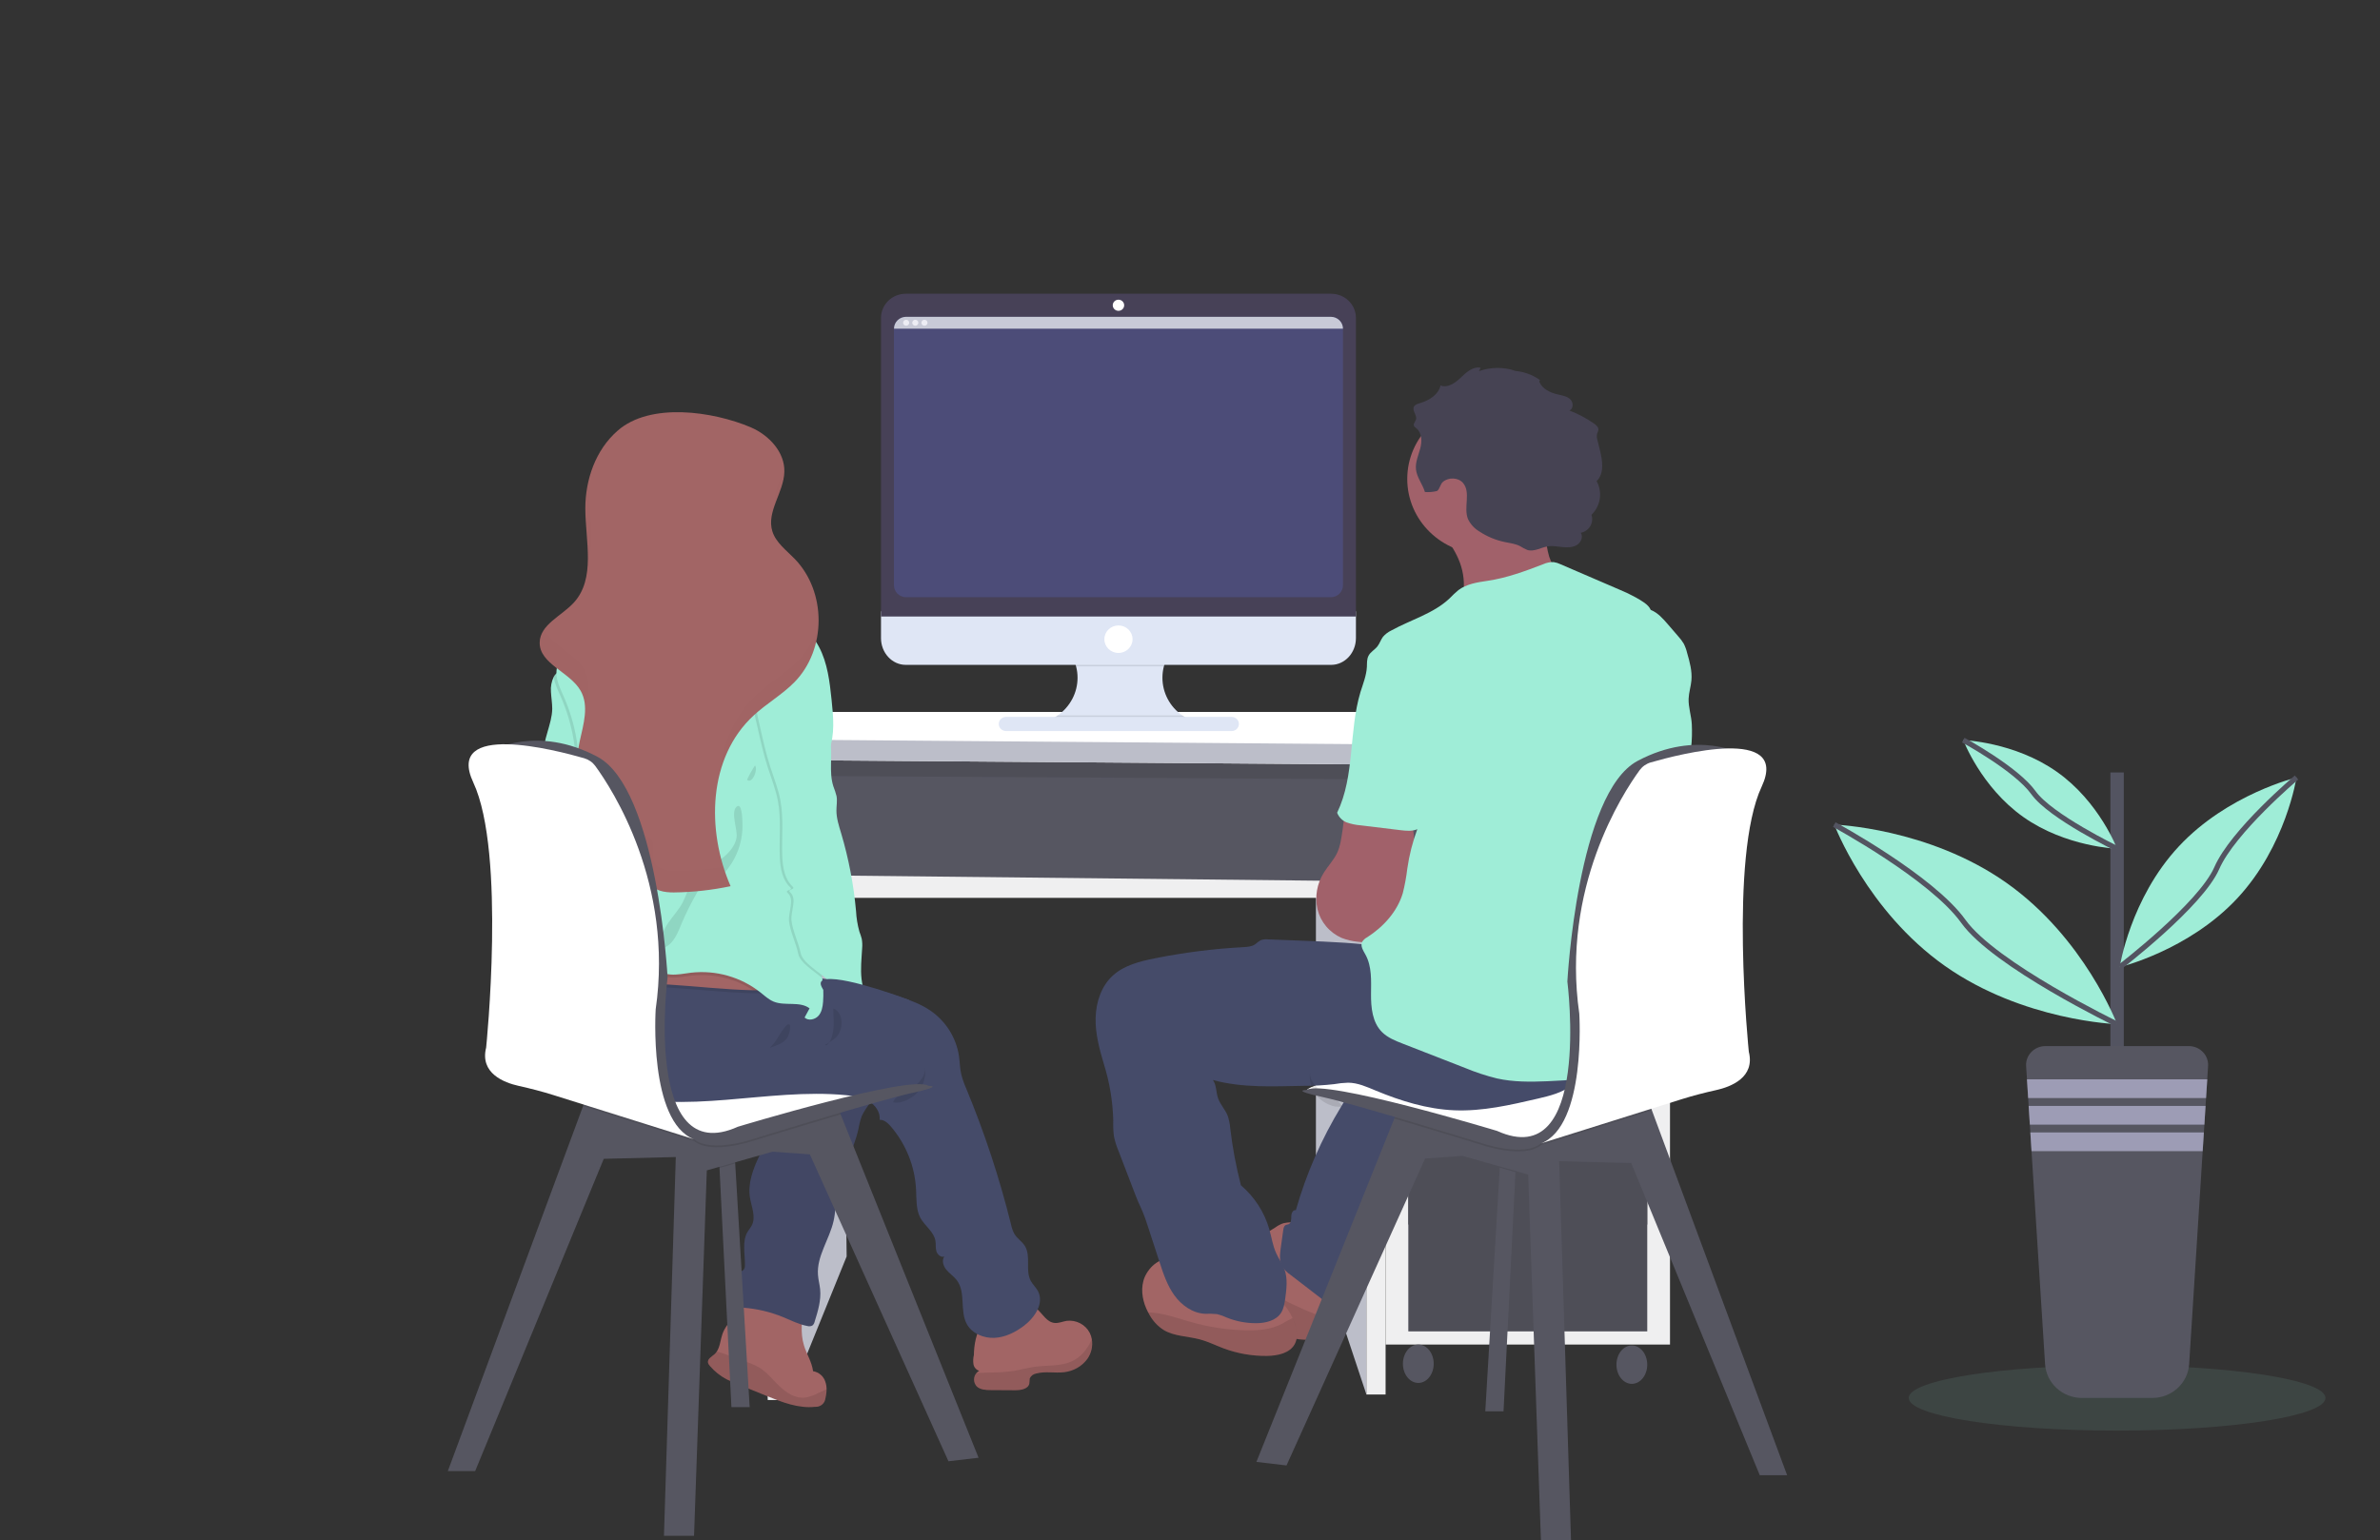 <svg width="907" height="587" viewBox="0 0 907 587" fill="none" xmlns="http://www.w3.org/2000/svg">
<rect x="0" y="0" width="907" height="587" fill="#333333" stroke="none"/>
<g clip-path="url(#clip0)">
<path d="M524.387 285.683H293.396V337.874H524.387V285.683Z" fill="#565661"/>
<path opacity="0.1" d="M524.387 285.683H293.396V337.874H524.387V285.683Z" fill="black"/>
<path d="M321.031 339.592L322.653 478.926L300.436 533.655L298.717 339.592H321.031Z" fill="#BCBEC9"/>
<path d="M295.832 295.703L520.728 297.023V335.895H295.832V295.703Z" fill="#565661"/>
<path d="M501.485 339.592L520.727 342.24V531.539L501.485 473.638V339.592Z" fill="#BCBEC9"/>
<path d="M636.423 287.774H528.038V512.51H636.423V287.774Z" fill="#EFEFF0"/>
<path d="M627.751 294.017H536.709V466.767H627.751V294.017Z" fill="#565661"/>
<path opacity="0.1" d="M627.751 294.017H536.709V466.767H627.751V294.017Z" fill="black"/>
<path d="M627.751 297.556H536.709V335.894H627.751V297.556Z" fill="#565661"/>
<path d="M627.751 339.592H536.709V421.025H627.751V339.592Z" fill="#565661"/>
<path d="M627.751 426.051H536.709V507.484H627.751V426.051Z" fill="#565661"/>
<path opacity="0.1" d="M627.751 426.051H536.709V507.484H627.751V426.051Z" fill="black"/>
<path d="M540.508 527.142C543.748 527.142 546.375 523.867 546.375 519.826C546.375 515.785 543.748 512.51 540.508 512.51C537.267 512.51 534.64 515.785 534.64 519.826C534.64 523.867 537.267 527.142 540.508 527.142Z" fill="#565661"/>
<path d="M621.884 527.492C625.124 527.492 627.752 524.216 627.752 520.176C627.752 516.135 625.124 512.859 621.884 512.859C618.643 512.859 616.016 516.135 616.016 520.176C616.016 524.216 618.643 527.492 621.884 527.492Z" fill="#565661"/>
<path d="M292.58 533.655H300.437L298.277 289.723H286.346L292.58 533.655Z" fill="#EFEFF0"/>
<path d="M520.728 287.774V531.54H528.038V289.723L520.728 287.774Z" fill="#EFEFF0"/>
<path d="M298.66 333.509V342.241H520.728V335.895L298.66 333.509Z" fill="#EFEFF0"/>
<path d="M313.712 271.385H595.241L636.154 284.602V292.268L284.992 289.628V281.826L313.712 271.385Z" fill="white"/>
<path d="M284.992 281.826L636.154 284.602V292.268L284.992 289.627V281.826Z" fill="#BCBEC9"/>
<path d="M316.802 372.738L315.172 372.5C315.172 372.428 315.172 372.364 315.172 372.301C315.123 371.927 315.066 371.561 315.009 371.188C315.677 371.704 316.313 372.221 316.9 372.738H316.802Z" fill="url(#paint0_linear)"/>
<path d="M281.383 495.531C282.442 495.293 283.518 495.094 284.594 494.951C291.982 493.924 299.517 495.007 306.289 498.068C305.604 502.983 304.928 508.064 306.378 512.812C307.389 516.152 309.418 519.174 309.85 522.657C310.939 522.84 311.953 523.314 312.781 524.028C313.609 524.741 314.217 525.665 314.536 526.697C314.849 527.609 315.006 528.566 315.001 529.528C314.992 530.718 314.839 531.904 314.545 533.059C314.445 533.982 313.981 534.831 313.251 535.425C312.52 536.019 311.581 536.311 310.633 536.24C304.325 536.94 298.139 534.514 292.271 532.136L280.861 527.508C279.525 526.967 278.18 526.419 276.9 525.751C274.473 524.471 272.319 522.752 270.552 520.685C270.178 520.316 269.916 519.854 269.794 519.349C269.582 517.949 271.261 517.114 272.328 516.168C272.641 515.879 272.915 515.553 273.143 515.198C274.406 513.337 274.529 510.768 275.287 508.573C277.08 503.364 282.622 500.009 284.578 494.927C284.683 494.649 284.781 494.37 284.863 494.084" fill="#A26565"/>
<path opacity="0.1" d="M315.001 529.527C314.992 530.718 314.839 531.903 314.545 533.058C314.446 533.981 313.981 534.83 313.251 535.424C312.52 536.018 311.581 536.311 310.633 536.239C304.325 536.939 298.139 534.514 292.271 532.136L280.861 527.508C279.525 526.967 278.18 526.418 276.9 525.75C274.473 524.471 272.319 522.751 270.552 520.684C270.178 520.315 269.916 519.853 269.794 519.348C269.582 517.949 271.261 517.114 272.328 516.167C272.641 515.879 272.915 515.553 273.143 515.197C276.289 515.857 280.193 517.79 282.597 518.537C285.005 519.177 287.318 520.121 289.476 521.344C292.475 523.221 294.634 526.116 297.177 528.502C299.72 530.887 303.004 533.058 306.55 532.764C308.424 532.488 310.231 531.879 311.88 530.967L315.001 529.527Z" fill="black"/>
<path d="M301.643 416.516C301.855 417.238 301.836 418.006 301.589 418.716C301.341 419.427 300.877 420.047 300.258 420.493C299.19 421.137 297.813 421.049 296.753 421.749C295.441 422.648 295.254 424.429 295.026 425.972C294.211 431.276 291.513 436.087 289.207 440.962C286.9 445.837 284.952 451.157 285.8 456.454C286.379 460.048 288.188 463.881 286.493 467.118C286.077 467.913 285.458 468.621 284.985 469.392C282.662 473.177 283.983 477.973 283.893 482.378C283.927 482.868 283.816 483.356 283.575 483.786C283.219 484.192 282.78 484.523 282.287 484.756C281.46 485.35 280.78 486.118 280.299 487.003C279.818 487.888 279.548 488.868 279.508 489.87C279.44 491.872 279.687 493.873 280.242 495.802C280.332 496.581 280.684 497.308 281.244 497.87C281.893 498.288 282.659 498.499 283.436 498.474C288.557 498.879 293.579 500.071 298.318 502.005C301.407 503.261 304.406 504.836 307.69 505.44C308.008 505.537 308.342 505.569 308.673 505.535C309.004 505.5 309.324 505.401 309.614 505.242C310.027 504.878 310.312 504.397 310.429 503.866C311.692 499.81 312.972 495.627 312.54 491.412C312.352 489.599 311.855 487.826 311.725 486.013C311.154 478.856 316.117 472.398 317.69 465.336C318.399 462.155 318.399 458.863 318.905 455.65C320.274 446.847 325.245 438.95 327.161 430.242C327.427 428.619 327.842 427.022 328.399 425.471C329.826 422.099 333.126 419.363 333.2 415.713C333.245 414.91 333.028 414.114 332.58 413.439C331.812 412.616 330.791 412.058 329.671 411.848C325.243 410.66 320.736 409.772 316.183 409.192C314.096 408.792 311.966 408.648 309.842 408.763C307.084 409.079 304.434 409.992 302.083 411.435C298.938 413.328 300.959 413.781 301.643 416.516Z" fill="#454B69"/>
<path opacity="0.05" d="M301.643 416.516C301.855 417.238 301.836 418.006 301.589 418.716C301.341 419.427 300.877 420.047 300.258 420.493C299.19 421.137 297.813 421.049 296.753 421.749C295.441 422.648 295.254 424.429 295.026 425.972C294.211 431.276 291.513 436.087 289.207 440.962C286.9 445.837 284.952 451.157 285.8 456.454C286.379 460.048 288.188 463.881 286.493 467.118C286.077 467.913 285.458 468.621 284.985 469.392C282.662 473.177 283.983 477.973 283.893 482.378C283.927 482.868 283.816 483.356 283.575 483.786C283.219 484.192 282.78 484.523 282.287 484.756C281.46 485.35 280.78 486.118 280.299 487.003C279.818 487.888 279.548 488.868 279.508 489.87C279.44 491.872 279.687 493.873 280.242 495.802C280.332 496.581 280.684 497.308 281.244 497.87C281.893 498.288 282.659 498.499 283.436 498.474C288.557 498.879 293.579 500.071 298.318 502.005C301.407 503.261 304.406 504.836 307.69 505.44C308.008 505.537 308.342 505.569 308.673 505.535C309.004 505.5 309.324 505.401 309.614 505.242C310.027 504.878 310.312 504.397 310.429 503.866C311.692 499.81 312.972 495.627 312.54 491.412C312.352 489.599 311.855 487.826 311.725 486.013C311.154 478.856 316.117 472.398 317.69 465.336C318.399 462.155 318.399 458.863 318.905 455.65C320.274 446.847 325.245 438.95 327.161 430.242C327.427 428.619 327.842 427.022 328.399 425.471C329.826 422.099 333.126 419.363 333.2 415.713C333.245 414.91 333.028 414.114 332.58 413.439C331.812 412.616 330.791 412.058 329.671 411.848C325.243 410.66 320.736 409.772 316.183 409.192C314.096 408.792 311.966 408.648 309.842 408.763C307.084 409.079 304.434 409.992 302.083 411.435C298.938 413.328 300.959 413.781 301.643 416.516Z" fill="black"/>
<path d="M285.693 536.367H278.741L274.194 445.2L273.876 440.015L279.785 437.987L280.184 443.498L285.693 536.367Z" fill="#565661"/>
<path opacity="0.1" d="M280.184 443.498L274.194 445.2L273.876 440.015L279.785 437.987L280.184 443.498Z" fill="black"/>
<path d="M372.921 555.652L361.454 557.004L308.627 440.016L294.381 438.998L269.361 446.123L264.495 585.41H253.029L257.544 441.034L230.087 441.717L181.09 560.733H170.666L222.198 421.638L224.186 416.278L300.982 413.709L320.126 424.182L320.371 424.787L372.921 555.652Z" fill="#565661"/>
<path opacity="0.1" d="M320.372 424.787C303.868 429.638 286.737 434.934 286.737 434.934C286.737 434.934 271.114 440.254 264.496 434.934C263.662 434.299 262.729 433.797 261.733 433.447C262.592 434.045 263.519 434.544 264.496 434.934L222.198 421.63L224.179 416.278L300.983 413.709L320.127 424.182L320.372 424.787Z" fill="black"/>
<path d="M242.254 401.7L273.525 394.917C273.525 394.917 348.243 408.484 353.802 413.907C353.802 413.907 294.031 425.772 287.429 429.812C280.828 433.852 241.553 438.321 242.254 401.7Z" fill="white"/>
<path d="M228.808 325.445C226.363 333.007 219.688 339.823 211.563 340.149C210.972 340.216 210.373 340.111 209.843 339.846C208.824 339.226 208.8 337.771 209.216 336.665C209.631 335.56 210.357 334.566 210.471 333.405C210.495 333.168 210.478 332.929 210.422 332.697C210.21 331.751 209.419 330.908 208.49 331.107C209.123 330.613 209.544 329.907 209.672 329.126C209.8 328.345 209.626 327.546 209.183 326.884C208.814 326.478 208.482 326.041 208.189 325.58C207.512 324.228 208.564 322.709 209.004 321.262C209.908 318.081 207.61 314.9 207.423 311.584C207.26 308.617 208.8 305.826 209.183 302.884C209.794 298.112 207.366 293.54 207.08 288.776C206.885 285.452 207.724 282.16 208.661 278.955C209.476 276.092 210.397 273.197 210.454 270.207C210.454 268.036 210.071 265.889 209.965 263.726C209.796 261.748 210.165 259.763 211.033 257.968C211.597 256.913 212.558 256.112 213.714 255.734C216.387 254.859 218.14 256.219 218.531 258.692C219.183 262.899 218.808 267.193 219.664 271.416C220.455 275.365 221.654 279.225 223.242 282.939C224.684 286.295 226.436 289.539 227.545 293.015C228.379 295.879 228.976 298.804 229.329 301.762C230.422 309.707 231.277 317.882 228.808 325.445Z" fill="#9FEDD7"/>
<path d="M414.429 517.925C413.398 519.343 412.071 520.533 410.536 521.415C409.001 522.298 407.292 522.854 405.521 523.047C401.984 523.476 398.309 522.609 394.877 523.555C394.346 523.641 393.845 523.853 393.418 524.174C392.991 524.494 392.653 524.913 392.432 525.392C392.348 526.039 392.296 526.689 392.278 527.341C391.878 529.464 389.018 529.941 386.793 529.925L377.616 529.87C375.709 529.87 373.598 529.766 372.229 528.478C371.578 527.774 371.211 526.864 371.196 525.916C371.181 524.969 371.519 524.048 372.147 523.325C372.432 522.996 372.781 522.725 373.174 522.53C372.601 522.345 372.092 522.008 371.704 521.557C371.315 521.107 371.063 520.559 370.974 519.977C370.807 518.808 370.865 517.618 371.145 516.47C371.145 513.146 371.96 507.579 374.356 504.979C377.298 501.742 382.4 497.559 386.842 496.692C388.342 496.412 389.888 496.478 391.357 496.885C392.826 497.292 394.177 498.03 395.301 499.038C397.404 500.947 398.936 503.937 401.821 504.271C403.394 504.462 404.91 503.738 406.467 503.476C408.236 503.253 410.032 503.57 411.609 504.383C413.186 505.196 414.467 506.465 415.277 508.016C415.671 508.803 415.946 509.641 416.092 510.506C416.522 513.095 415.928 515.747 414.429 517.925Z" fill="#A26565"/>
<path opacity="0.1" d="M414.429 517.925C413.398 519.343 412.071 520.533 410.536 521.415C409.001 522.298 407.292 522.854 405.521 523.047C401.984 523.476 398.308 522.609 394.877 523.556C394.346 523.641 393.845 523.853 393.418 524.174C392.991 524.495 392.653 524.913 392.432 525.393C392.347 526.039 392.296 526.689 392.278 527.341C391.878 529.464 389.018 529.941 386.793 529.926L377.616 529.87C375.709 529.87 373.598 529.766 372.229 528.478C371.578 527.775 371.211 526.864 371.196 525.917C371.181 524.969 371.519 524.048 372.147 523.325C377.445 523.11 382.653 523.325 387.934 522.259C390.077 521.838 392.188 521.281 394.356 520.987C399.05 520.335 404.046 520.892 408.357 518.951C411.951 517.361 414.527 514.124 416.051 510.514C416.491 513.095 415.912 515.744 414.429 517.925V517.925Z" fill="black"/>
<path d="M390.215 505.353C386.955 507.818 383.133 509.743 379.026 509.95C374.918 510.156 370.558 508.359 368.545 504.876C365.603 499.762 368.211 492.653 364.608 487.961C363.484 486.49 361.862 485.448 360.672 484.025C359.482 482.601 358.798 480.462 359.857 478.951C358.578 479.428 357.225 478.219 356.85 476.931C356.475 475.643 356.711 474.259 356.483 472.955C355.888 469.496 352.408 467.277 350.737 464.207C349.067 461.138 349.295 457.153 349.107 453.519C348.691 444.665 345.313 436.187 339.491 429.384C338.382 428.095 336.964 426.783 335.236 426.847C335.538 423.936 333.549 421.153 330.974 419.69C328.399 418.226 325.334 417.733 322.351 417.447C292.254 414.552 260.893 425.471 232.157 416.286C224.162 413.733 216.452 409.463 211.562 402.767C209.657 400.218 208.295 397.324 207.554 394.254C206.814 391.183 206.711 387.999 207.251 384.89V384.778C208.384 379.132 211.44 377.741 216.501 375.164C222.344 372.15 228.45 369.651 234.748 367.697C246.973 363.967 260.135 362.623 272.751 365.359C278.644 366.647 284.324 368.778 290.225 370.027C292.547 370.52 294.886 370.87 297.242 371.164C300.901 371.609 304.577 371.903 308.26 372.317C320.039 373.64 331.639 376.186 342.865 379.911C347.045 381.295 351.226 382.878 354.82 385.383C357.663 387.397 360.067 389.944 361.892 392.874C363.716 395.804 364.925 399.058 365.448 402.449C365.79 404.787 365.798 407.22 366.32 409.487C366.814 411.391 367.468 413.253 368.276 415.053C375.24 431.854 380.93 449.13 385.301 466.744C385.549 468.052 386.008 469.314 386.662 470.482C387.705 472.128 389.498 473.233 390.549 474.879C392.994 478.76 390.639 484.176 392.807 488.216C393.557 489.615 394.804 490.721 395.553 492.12C397.998 496.709 394.388 502.196 390.215 505.353Z" fill="#454B69"/>
<path opacity="0.1" d="M348.57 413.979C349.728 413.084 350.728 412.01 351.528 410.798C352.331 409.58 352.65 408.118 352.424 406.687C352.742 408.497 352.621 410.355 352.07 412.112C351.52 413.868 350.555 415.475 349.254 416.802C347.209 418.846 343.37 420.85 340.379 420.15C340.803 417.812 346.671 415.553 348.57 413.979Z" fill="black"/>
<path opacity="0.1" d="M297.649 374.345C297.403 375.197 296.944 375.976 296.312 376.612C295.68 377.248 294.896 377.721 294.031 377.987C292.293 378.505 290.473 378.713 288.66 378.599H287.03C265.645 378.138 244.031 373.51 223.143 377.923C220.626 378.43 218.156 379.14 215.759 380.047C212.706 381.221 209.847 382.829 207.275 384.818V384.707C208.408 379.061 211.464 377.669 216.525 375.092C222.363 372.104 228.461 369.629 234.749 367.697C246.973 363.967 260.135 362.623 272.751 365.359C278.644 366.647 284.324 368.778 290.225 370.027C292.547 370.52 294.886 370.87 297.242 371.164C297.699 372.161 297.84 373.269 297.649 374.345V374.345Z" fill="black"/>
<path d="M297.649 373.207C297.405 374.061 296.946 374.843 296.314 375.48C295.682 376.117 294.897 376.591 294.03 376.857C292.293 377.377 290.473 377.582 288.66 377.462H287.03C265.645 377 244.031 372.372 223.143 376.786C220.627 377.293 218.157 378.001 215.759 378.901C212.562 380.145 209.579 381.862 206.917 383.991C206.292 382.315 205.67 380.637 205.05 378.957C204.3 376.953 206.68 376.507 207.137 374.71C207.438 373.493 206.925 372.11 206.664 370.813C206.597 370.496 206.553 370.175 206.534 369.851C206.387 366.98 207.438 365.326 209.851 363.776C217.006 359.163 225.735 355.998 233.901 353.62C238.242 352.281 242.727 351.433 247.267 351.091C253.689 350.726 260.103 351.887 266.354 353.358C274.039 355.211 281.643 357.66 288.456 361.581C291.797 363.481 295.057 365.867 296.859 369.255C297.577 370.445 297.856 371.84 297.649 373.207Z" fill="#A26565"/>
<path opacity="0.1" d="M228.808 325.445C226.363 333.007 219.688 339.823 211.563 340.149C210.972 340.216 210.373 340.111 209.843 339.846C208.824 339.226 208.8 337.771 209.216 336.665C209.631 335.56 210.357 334.566 210.471 333.405C210.495 333.168 210.479 332.929 210.422 332.697C214.733 326.765 218.914 320.769 220.568 313.747C220.903 312.538 221.006 311.278 220.87 310.033C220.65 308.601 219.908 307.305 219.501 305.921C218.784 303.472 219.118 300.88 219.322 298.343C220.17 287.172 218.258 275.966 213.747 265.666C212.647 263.185 211.392 260.672 211.009 258.024C211.573 256.969 212.534 256.168 213.69 255.789C216.363 254.915 218.115 256.274 218.507 258.748C219.159 262.954 218.784 267.249 219.639 271.472C220.431 275.42 221.629 279.281 223.217 282.995C224.66 286.351 226.412 289.595 227.52 293.07C228.355 295.935 228.952 298.86 229.305 301.818C230.422 309.707 231.277 317.882 228.808 325.445Z" fill="black"/>
<path opacity="0.1" d="M297.649 373.207C297.405 374.061 296.946 374.842 296.315 375.48C295.683 376.117 294.898 376.59 294.031 376.857C292.293 377.376 290.473 377.581 288.66 377.461H287.03C280.069 372.95 271.7 370.979 263.396 371.895C260.739 372.205 258.082 372.809 255.425 372.571C250.054 372.093 245.702 368.324 240.918 365.914C235.474 363.291 229.352 362.316 223.335 363.112C217.319 363.908 211.684 366.44 207.153 370.384L206.689 370.781C206.622 370.464 206.578 370.142 206.558 369.819C206.412 366.948 207.463 365.294 209.875 363.743C217.031 359.131 225.759 355.966 233.926 353.588C238.267 352.249 242.752 351.4 247.291 351.059C253.713 350.693 260.127 351.854 266.378 353.326C274.064 355.179 281.668 357.628 288.481 361.548C291.798 363.481 295.058 365.867 296.859 369.254C297.578 370.445 297.857 371.84 297.649 373.207Z" fill="black"/>
<path d="M315.93 286.097L315.815 286.383C313.99 291.003 310.632 294.908 308.481 299.409C305.767 305.111 305.098 311.505 304.495 317.771C303.974 323.139 303.46 328.539 303.876 333.922C304.919 347.187 311.561 359.768 313.338 372.778C313.776 375.783 313.888 378.824 313.672 381.852C313.525 383.768 313.167 385.828 311.863 387.243C310.559 388.659 308.024 389.216 306.622 387.856C307.25 386.687 307.886 385.526 308.521 384.357C304.797 381.534 299.19 383.561 294.838 381.796C292.923 381.001 291.39 379.569 289.785 378.289C286.121 375.382 281.898 373.219 277.365 371.927C272.831 370.635 268.079 370.24 263.387 370.766C260.731 371.084 258.074 371.688 255.417 371.45C250.046 370.965 245.694 367.203 240.91 364.794C235.467 362.172 229.345 361.196 223.329 361.991C217.314 362.786 211.678 365.315 207.145 369.255C206.004 370.289 204.472 371.498 203.07 370.846C202.528 370.522 202.091 370.056 201.807 369.502C196.469 360.603 200.397 349.127 206.102 340.459C211.807 331.791 219.362 323.799 221.709 313.755C222.048 312.547 222.15 311.287 222.011 310.041C221.791 308.61 221.049 307.314 220.641 305.93C219.924 303.481 220.258 300.888 220.462 298.351C221.317 287.179 219.411 275.97 214.904 265.667C213.6 262.701 212.051 259.695 212.051 256.474C212.051 251.4 215.776 247.193 218.857 243.114C222.402 238.422 225.376 233.229 229.867 229.372C234.121 225.706 240.283 223.463 245.547 225.324C254.493 223.205 263.701 222.33 272.898 222.724C276.077 222.867 279.361 223.193 282.148 224.696C285.131 226.286 287.275 229.117 290.209 230.811C292.352 232.06 294.821 232.648 297.152 233.523C303.588 235.976 308.902 240.612 312.115 246.581C315.375 252.744 316.19 259.83 316.908 266.732C317.592 273.23 318.244 279.981 315.93 286.097Z" fill="#9FEDD7"/>
<path opacity="0.1" d="M303.876 333.922C304.919 347.187 311.561 359.767 313.338 372.777C309.784 369.843 304.837 366.893 304.177 363.481C303.444 359.791 301.097 354.956 300.705 351.226C300.314 347.497 302.995 342.94 300.184 340.379C298.815 339.131 302.458 339.481 301.121 338.2C298.114 335.345 297.372 330.948 297.185 326.868C296.867 319.647 297.804 312.347 296.443 305.245C295.628 300.864 293.925 296.689 292.564 292.434C290.983 287.48 289.842 282.406 288.701 277.325C287.578 272.807 286.761 268.221 286.256 263.599C285.905 259.622 286.068 255.408 287.886 251.781C289.703 248.155 293.379 245.213 297.502 245.268C311.292 245.443 308.912 263.686 311.944 272.116C313.158 275.472 314.796 278.716 315.457 282.215C315.697 283.587 315.828 284.975 315.848 286.366C314.022 290.987 310.665 294.891 308.513 299.393C305.799 305.094 305.131 311.488 304.528 317.755C303.973 323.138 303.46 328.538 303.876 333.922Z" fill="black"/>
<path d="M312.841 271.909C314.055 275.265 315.694 278.509 316.354 282.008C317.454 287.869 315.751 294.096 317.601 299.774C318.082 300.986 318.485 302.226 318.807 303.488C319.125 305.293 318.758 307.138 318.758 308.975C318.758 311.933 319.711 314.796 320.559 317.635C323.425 327.283 325.322 337.18 326.223 347.186C326.358 349.875 326.792 352.542 327.519 355.139C327.861 356.019 328.155 356.916 328.399 357.827C328.618 359.042 328.67 360.28 328.554 361.509C328.334 365.405 327.886 369.318 328.334 373.199C328.782 377.08 330.233 381.016 333.224 383.616C330.551 384.181 327.723 384.746 325.115 383.911C321.447 382.742 319.247 379.139 317.381 375.863C315.017 371.68 306.036 367.91 305.107 363.21C304.381 359.529 302.034 354.693 301.643 350.956C301.252 347.218 303.925 342.677 301.113 340.117C299.752 338.868 303.395 339.21 302.051 337.938C299.051 335.083 298.31 330.685 298.122 326.598C297.805 319.385 298.734 312.084 297.381 304.983C296.566 300.601 294.862 296.426 293.501 292.164C291.92 287.217 290.779 282.144 289.638 277.054C288.512 272.537 287.695 267.951 287.193 263.328C286.843 259.352 286.998 255.129 288.823 251.503C290.649 247.877 294.325 244.942 298.44 244.99C312.173 245.228 309.809 263.479 312.841 271.909Z" fill="#9FEDD7"/>
<path opacity="0.1" d="M273.542 275.019C274.83 276.49 276.484 278.104 278.432 277.818C278.284 278.047 278.05 278.21 277.781 278.272C277.511 278.335 277.227 278.292 276.99 278.152C276.522 277.85 276.147 277.429 275.906 276.935L273.118 272.347C272.752 271.75 270.225 268.275 269.606 270.279C269.361 271.13 272.915 274.303 273.542 275.019Z" fill="black"/>
<path opacity="0.1" d="M272.042 286.462C271.962 284.963 271.314 283.546 270.225 282.486C269.245 281.619 268.102 280.947 266.859 280.506C263.803 279.281 260.184 278.295 256.867 278.454C258.073 280.172 261.945 281.198 263.884 282.168C266.633 283.552 269.353 284.983 272.042 286.462Z" fill="black"/>
<path opacity="0.1" d="M280.722 319.035C280.16 323.106 276.745 326.192 273.289 328.578C269.834 330.963 265.954 333.015 263.697 336.466C262.132 338.852 261.431 341.62 260.103 344.109C258.636 346.852 256.443 349.158 254.691 351.735C252.939 354.312 251.57 357.389 252.108 360.443C252.115 360.584 252.153 360.721 252.217 360.847C252.282 360.973 252.372 361.084 252.483 361.175C252.651 361.244 252.834 361.27 253.015 361.25C253.196 361.231 253.369 361.167 253.518 361.063C257.071 359.25 258.473 355.107 259.964 351.52C261.53 347.9 263.293 344.364 265.245 340.928C266.126 339.337 267.095 337.604 268.733 336.721C269.855 336.265 271.004 335.875 272.173 335.552C273.831 334.81 275.286 333.695 276.419 332.299C280.868 327.12 283.191 320.516 282.939 313.762C282.89 312.339 282.808 305.484 280.616 307.599C278.424 309.715 281.097 316.267 280.722 319.035Z" fill="black"/>
<path d="M286.093 162.873C293.102 165.855 299.133 172.416 298.913 179.852C298.725 187.661 292.026 195.017 294.332 202.5C295.669 206.842 299.695 209.753 302.882 213.053C315.017 225.586 314.992 247.463 302.816 259.972C298.155 264.744 292.165 268.139 287.234 272.696C269.85 288.681 269.109 316.331 278.416 337.795C271.285 339.3 264.016 340.099 256.721 340.18C253.306 340.18 249.125 339.616 247.886 336.506C246.745 333.636 248.701 329.755 246.452 327.632C245.392 326.637 243.803 326.502 242.377 326.272C233.2 324.824 225.67 317.675 222.231 309.253C218.791 300.832 218.971 291.353 220.943 282.494C222.345 276.092 224.537 269.046 221.285 263.32C217.21 256.115 205.491 253.078 205.67 244.839C205.817 238.087 213.975 234.803 218.604 229.785C227.145 220.544 223.078 206.206 223.062 193.752C223.062 182.794 226.99 171.486 235.352 164.185C247.789 153.235 271.741 156.79 286.093 162.873Z" fill="#A26565"/>
<g opacity="0.1">
<path opacity="0.1" d="M222.621 255.154C219.044 248.855 209.647 245.738 207.463 239.543C206.37 240.989 205.756 242.726 205.702 244.521C205.523 252.76 217.226 255.798 221.317 263.011C222.661 265.564 223.226 268.44 222.947 271.297C224.235 265.762 225.368 259.989 222.621 255.154Z" fill="black"/>
<path opacity="0.1" d="M295.269 192.305C296.736 188.13 298.863 183.915 298.969 179.581C298.984 179.112 298.97 178.642 298.928 178.174C297.29 182.961 294.78 187.605 295.269 192.305Z" fill="black"/>
<path opacity="0.1" d="M224.023 214.548C226.827 205.904 224.406 195.184 224.398 185.594C224.398 184.433 224.447 183.264 224.537 182.103C223.571 185.809 223.084 189.618 223.086 193.443C223.102 200.29 224.333 207.717 224.023 214.548Z" fill="black"/>
<path opacity="0.1" d="M304.177 251.837C299.515 256.609 293.525 260.004 288.595 264.561C279.793 272.649 275.27 283.726 274.137 295.472C276.239 286.724 280.485 278.669 287.291 272.41C292.181 267.877 298.211 264.497 302.873 259.686C308.418 253.79 311.638 246.164 311.96 238.167C310.553 243.277 307.88 247.971 304.177 251.837V251.837Z" fill="black"/>
<path opacity="0.1" d="M258.081 332.022C254.666 332.022 250.486 331.449 249.247 328.34C248.106 325.477 250.062 321.596 247.812 319.465C246.753 318.471 245.156 318.336 243.738 318.105C234.569 316.665 227.038 309.508 223.599 301.095C221.065 294.876 220.519 288.092 221.154 281.396C221.089 281.659 221.032 281.921 220.975 282.192C219.035 291.051 218.832 300.538 222.263 308.96C225.694 317.381 233.232 324.53 242.401 325.97C243.852 326.2 245.449 326.344 246.476 327.33C248.75 329.461 246.769 333.342 247.91 336.205C249.149 339.314 253.33 339.926 256.745 339.887C264.04 339.805 271.308 339.005 278.44 337.501C277.434 335.181 276.555 332.81 275.807 330.399C269.954 331.414 264.026 331.957 258.081 332.022V332.022Z" fill="black"/>
</g>
<path opacity="0.1" d="M284.773 297.341C286.786 298.82 288.97 293.182 287.723 291.774C287.389 292.14 284.463 297.134 284.773 297.341Z" fill="black"/>
<path opacity="0.1" d="M293.354 399.402C295.726 398.607 298.244 397.811 299.793 395.903C301.072 394.368 302.124 388.276 299.418 391.195C297.12 393.7 296.036 397 293.354 399.402Z" fill="black"/>
<path opacity="0.1" d="M317.503 393.017C317.218 394.894 316.688 396.842 315.327 398.194C315.074 398.448 314.512 398.607 314.438 398.265C315.959 397.476 317.371 396.503 318.644 395.371C321.398 392.707 321.773 386.146 317.576 384.404C317.535 387.283 317.951 390.09 317.503 393.017Z" fill="black"/>
<path d="M346.491 381.191C346.491 381.191 323.362 372.324 315 373.239C306.638 374.154 324.47 387.013 324.47 387.013L335.13 394.027C335.13 394.027 341.65 391.641 342.082 391.458C342.514 391.275 346.491 381.191 346.491 381.191Z" fill="#454B69"/>
<path d="M187.35 286.064C187.35 286.064 204.725 276.235 227.659 288.45C250.593 300.665 254.415 372.547 254.415 372.547C254.415 372.547 245.034 445.781 281.203 429.486C281.203 429.486 347.217 409.486 353.827 413.891C353.827 413.891 360.086 413.891 347.576 416.603C335.066 419.315 286.737 434.258 286.737 434.258C286.737 434.258 271.114 439.586 264.496 434.258C257.879 428.929 239.126 434.942 236.689 398.313C235.076 375.23 232.176 352.251 228.001 329.476L221.555 310.828L187.35 286.064Z" fill="#565661"/>
<path d="M185.263 399.323C185.263 399.323 192.908 325.064 180.373 298.272C169.469 274.924 211.636 285.842 222.638 289.023C224.341 289.52 225.826 290.555 226.86 291.966C233.38 300.912 256.77 336.77 249.875 384.747C249.875 384.747 247.096 427.475 264.471 434.25L210.935 417.423C206.591 416.055 202.182 414.918 197.732 413.932C192.06 412.676 182.818 409.105 185.263 399.323Z" fill="white"/>
<path d="M566.032 537.957H572.984L577.54 446.791L577.85 441.606L571.941 439.578L571.55 445.089L566.032 537.957Z" fill="#565661"/>
<path opacity="0.1" d="M571.55 445.089L577.54 446.791L577.85 441.606L571.941 439.578L571.55 445.089Z" fill="black"/>
<path d="M507.989 502.752C507.818 504.001 507.49 505.224 507.011 506.394C506.517 507.922 505.456 509.215 504.036 510.021C503.083 510.405 502.061 510.602 501.029 510.601C497.191 510.824 493.132 510.768 489.831 508.86C488.425 507.975 487.136 506.926 485.993 505.734C478.575 498.543 471.833 490.719 465.846 482.354C464.844 480.947 463.809 479.285 464.257 477.583C472.012 475.484 479.377 472.195 486.074 467.841C486.998 467.149 488.034 466.612 489.139 466.251C491.03 465.856 492.977 465.786 494.892 466.044C496.742 466.338 496.824 466.394 497.533 468.429C498.706 471.873 498.511 475.587 499.831 479.03C500.669 480.933 501.69 482.754 502.879 484.47C506.286 490.028 508.902 496.589 507.989 502.752Z" fill="#A26565"/>
<path opacity="0.1" d="M507.989 502.752C507.818 504.001 507.49 505.224 507.011 506.394C506.517 507.923 505.456 509.216 504.036 510.021C503.083 510.405 502.061 510.602 501.029 510.601C497.191 510.824 493.132 510.768 489.831 508.86C488.425 507.976 487.136 506.926 485.993 505.734C478.575 498.543 471.833 490.719 465.846 482.354C464.844 480.947 463.809 479.285 464.257 477.583C466.787 476.899 469.279 476.086 471.722 475.149L471.844 475.237C474.346 476.979 476.164 479.476 477.932 481.925L483.637 489.758C484.654 491.297 485.855 492.711 487.215 493.973C488.901 495.293 490.763 496.385 492.749 497.217C495.43 498.482 498.112 499.746 500.899 500.764C502.7 501.472 505.748 501.75 507.989 502.752Z" fill="black"/>
<path d="M513.254 417.828C512.692 419.15 512.01 420.419 511.216 421.622C503.642 434.033 497.798 447.376 493.841 461.296C492.716 461.05 492.081 462.545 492.089 463.682C492.097 464.819 492.089 466.25 491.013 466.664C490.695 466.783 490.336 466.783 490.027 466.919C489.342 467.221 489.147 468.072 489.049 468.803L488.087 475.69C487.753 478.076 487.46 480.66 488.658 482.768C489.484 484.02 490.556 485.101 491.812 485.949L507.72 498.195C508.372 498.696 509.179 499.229 509.961 498.951C511.746 498.315 510.165 495.197 511.591 493.933C512.537 493.066 514.036 493.718 515.348 493.615C517.06 493.488 518.356 491.953 518.788 490.338C519.091 488.694 519.121 487.014 518.877 485.36C518.77 484.606 518.86 483.837 519.138 483.126C519.624 482.372 520.293 481.746 521.086 481.304C523.846 479.337 526.07 476.74 527.564 473.74C529.057 470.74 529.774 467.428 529.651 464.095C529.522 463.081 529.561 462.052 529.766 461.05C530.097 460.132 530.597 459.28 531.241 458.537C537.019 450.91 541.836 442.632 546.619 434.369C549.374 429.598 552.178 424.755 553.139 419.379C553.223 419.179 553.257 418.963 553.24 418.747C553.223 418.532 553.155 418.324 553.041 418.139C552.927 417.953 552.771 417.797 552.584 417.681C552.398 417.565 552.186 417.493 551.966 417.47C549.579 416.743 547.145 416.175 544.68 415.769C537.19 414.289 529.961 412.007 522.675 409.812C515.389 407.617 515.446 412.087 513.254 417.828Z" fill="#454B69"/>
<path d="M478.805 557.242L490.28 558.593L543.099 441.605L557.345 440.588L582.373 447.713L587.23 587H598.697L594.182 442.623L621.639 443.307L670.636 562.323H681.06L629.528 423.227L627.548 417.867L550.744 415.299L531.6 425.772L531.355 426.377L478.805 557.242Z" fill="#565661"/>
<path opacity="0.1" d="M531.354 426.377C547.858 431.228 564.989 436.524 564.989 436.524C564.989 436.524 580.612 441.844 587.23 436.524C588.064 435.889 588.997 435.387 589.993 435.037C589.134 435.635 588.207 436.134 587.23 436.524L629.528 423.219L627.572 417.867L550.767 415.299L531.623 425.772L531.354 426.377Z" fill="black"/>
<path d="M609.471 403.291L578.2 396.508C578.2 396.508 503.482 410.075 497.924 415.498C497.924 415.498 557.695 427.363 564.296 431.403C570.898 435.443 610.172 439.912 609.471 403.291Z" fill="white"/>
<path d="M493.433 512.303C491.551 515.802 486.913 516.788 482.839 516.843C477.181 516.912 471.561 515.932 466.278 513.957C463.263 512.827 460.369 511.372 457.256 510.545C452.619 509.305 447.476 509.408 443.401 506.919C441.24 505.513 439.455 503.623 438.194 501.408C437.957 501.018 437.729 500.613 437.517 500.199C435.569 496.501 434.665 492.199 435.749 488.207C436.833 484.215 440.769 479.817 445.333 479.881C450.753 479.96 457.215 482.465 462.448 483.761C468.967 485.352 475.487 487.189 481.249 490.553C486.074 493.384 490.336 497.447 492.61 502.41C493.047 503.367 493.407 504.356 493.686 505.368C494.395 507.658 494.558 510.211 493.433 512.303Z" fill="#A26565"/>
<path opacity="0.1" d="M493.434 512.303C491.551 515.802 486.914 516.788 482.839 516.844C477.181 516.912 471.562 515.932 466.278 513.957C463.263 512.828 460.37 511.372 457.257 510.545C452.619 509.305 447.477 509.408 443.402 506.919C441.241 505.513 439.455 503.624 438.194 501.408C437.958 501.018 437.729 500.613 437.518 500.199C438.333 500.263 439.082 500.342 439.49 500.382C444.494 500.851 449.27 502.633 454.046 503.977C460.676 505.845 467.522 506.887 474.42 507.078C479.31 507.213 484.412 506.863 488.682 504.533C489.958 503.748 491.28 503.039 492.643 502.41C493.08 503.367 493.44 504.356 493.719 505.368C494.395 507.659 494.558 510.211 493.434 512.303Z" fill="black"/>
<path d="M528.453 361.096C517.859 359.402 507.068 358.988 496.327 358.575L483.189 358.066C482.255 357.96 481.308 358.072 480.426 358.392C479.666 358.869 478.945 359.4 478.267 359.983C476.946 360.857 475.259 360.953 473.67 361.04C462.396 361.646 451.184 363.066 440.125 365.287C434.42 366.424 428.495 367.911 424.208 371.752C419.677 375.816 417.689 382.011 417.534 388.007C417.379 394.003 418.993 399.896 420.696 405.653C422.864 412.584 424.062 419.769 424.257 427.013C424.181 429.023 424.26 431.035 424.494 433.033C424.873 434.941 425.449 436.806 426.213 438.6L432.212 454.227C432.741 455.594 433.263 456.954 433.842 458.29C434.42 459.626 434.974 460.676 435.472 461.933C436.205 463.65 436.784 465.432 437.362 467.205L441.356 479.444L441.877 481.034C443.32 485.44 444.795 489.925 447.517 493.71C450.239 497.496 454.453 500.549 459.188 500.78C460.715 500.724 462.245 500.764 463.768 500.899C465.066 501.208 466.325 501.654 467.525 502.227C471.081 503.669 474.897 504.396 478.747 504.367C482.293 504.367 486.229 503.404 488.152 500.494C489.212 498.903 489.489 496.947 489.782 495.07C490.296 491.301 490.793 487.364 489.481 483.786C488.666 481.647 487.297 479.81 486.351 477.702C485.031 474.831 484.599 471.658 483.743 468.628C481.891 462.107 478.123 456.257 472.904 451.801C471.05 444.64 469.689 437.366 468.829 430.027C468.709 428.402 468.378 426.799 467.843 425.256C466.889 422.87 464.958 420.938 464.151 418.504C463.393 416.246 463.621 413.637 462.244 411.689C473.711 414.767 485.064 414.075 496.97 413.892C500.783 413.904 504.594 413.691 508.38 413.256C510.146 412.94 511.933 412.754 513.727 412.699C517.41 412.699 520.866 414.29 524.248 415.689C533.808 419.665 543.881 422.791 554.264 423.22C564.981 423.658 575.576 421.2 586.048 418.767C590.653 417.693 595.437 416.532 599.088 413.582C602.739 410.631 604.793 405.311 602.544 401.264C600.832 398.218 597.287 396.723 593.978 395.45C584.818 391.919 575.608 388.476 566.782 384.206C553.302 377.796 543.221 363.482 528.453 361.096Z" fill="#454B69"/>
<path d="M509.562 325.119C508.283 327.822 506.131 330.033 504.542 332.578C501.884 336.767 501.006 341.803 502.097 346.614C502.67 348.992 503.795 351.21 505.384 353.098C506.974 354.985 508.986 356.491 511.266 357.501C513.301 358.292 515.442 358.795 517.623 358.996C520.491 359.338 523.548 359.409 526.082 358.057C527.979 356.947 529.536 355.359 530.589 353.461C532.781 349.882 534.028 345.851 535.169 341.835C537.28 334.423 539.081 326.82 538.82 319.13C538.731 316.482 538.193 313.5 535.944 311.973C534.783 311.319 533.495 310.907 532.162 310.764L521.412 308.888C519.334 308.522 515.707 307.035 513.906 308.498C512.105 309.961 511.967 314.287 511.657 316.315C511.168 319.313 510.866 322.359 509.562 325.119Z" fill="#A1616A"/>
<path d="M640.23 294.359L637.418 317.357C636.836 321.459 636.501 325.591 636.415 329.731C636.415 332.037 636.489 334.598 634.924 336.323C634.159 337.109 633.19 337.677 632.12 337.97C628.706 339.003 624.981 338.081 621.721 336.657C619.814 335.862 617.866 334.709 617.003 332.856C616.501 331.572 616.292 330.196 616.391 328.824C616.391 315.106 617.72 300.8 625.063 289.11C625.689 287.963 626.572 286.968 627.646 286.199C629.684 284.927 632.349 285.285 634.655 285.977C636.073 286.398 639.904 286.867 640.808 288.1C641.713 289.333 640.425 292.776 640.23 294.359Z" fill="#A1616A"/>
<path d="M565.633 211.192C581.837 211.192 594.973 198.374 594.973 182.563C594.973 166.752 581.837 153.935 565.633 153.935C549.43 153.935 536.294 166.752 536.294 182.563C536.294 198.374 549.43 211.192 565.633 211.192Z" fill="#A1616A"/>
<path d="M557.785 225.229C557.679 227.456 557.058 229.631 555.968 231.591C570.947 229.364 585.889 226.883 600.792 224.147C595.847 221.667 592.109 217.379 590.393 212.218C589.582 209.451 589.139 206.594 589.073 203.717C588.836 199.155 588.926 194.582 589.341 190.031C584.126 190.564 579.187 192.473 574.215 194.111C569.217 195.759 564.132 197.147 558.983 198.27C556.498 198.811 553.995 199.272 551.485 199.701C548.551 200.21 547.141 200.202 549.179 202.715C554.647 209.427 558.551 216.25 557.785 225.229Z" fill="#A1616A"/>
<path d="M566.799 221.403C562.927 221.968 558.869 222.604 555.78 224.942C554.604 225.927 553.486 226.976 552.43 228.083C546.294 233.896 537.63 236.234 530.181 240.338C528.966 240.924 527.89 241.75 527.019 242.763C526.204 243.869 525.789 245.276 524.933 246.374C523.939 247.646 522.366 248.441 521.591 249.849C520.817 251.256 520.988 252.751 520.907 254.246C520.719 257.531 519.448 260.648 518.462 263.789C513.939 278.827 516.416 295.599 509.57 309.802C509.885 310.62 510.367 311.368 510.986 311.999C511.605 312.631 512.349 313.133 513.173 313.476C514.895 314.082 516.693 314.459 518.519 314.597L533.686 316.434C535.854 316.697 538.152 316.943 540.132 316.061C538.321 320.934 537.04 325.98 536.31 331.115C535.941 334.253 535.37 337.366 534.599 340.435C532.512 347.433 527.264 353.262 521.045 357.246C520.262 357.647 519.601 358.242 519.13 358.972C518.315 360.562 519.521 362.344 520.377 363.902C522.863 368.419 522.52 373.843 522.488 378.964C522.455 384.086 522.985 389.708 526.652 393.382C528.82 395.553 531.787 396.73 534.672 397.851L558.396 407.1C562.311 408.727 566.349 410.056 570.474 411.076C576.725 412.468 583.221 412.412 589.635 412.142C593.873 411.967 598.105 411.702 602.332 411.347C604.014 411.341 605.666 410.917 607.132 410.114C608.395 409.142 609.366 407.856 609.944 406.392C613.245 399.386 614.353 391.211 619.471 385.342C622.984 381.31 628.436 378.089 628.835 372.817C629.023 370.193 627.825 367.64 627.809 365.008C627.809 361.771 629.544 358.694 629.439 355.465C629.218 350.208 624.141 346.2 623.334 340.999C621.281 327.814 628.143 314.645 632.356 301.961C633.114 299.695 634.092 297.19 636.325 296.219C638.558 295.249 641.704 295.758 642.503 293.611C644.516 288.219 644.997 281.897 644.736 276.163C644.589 272.847 643.383 269.603 643.522 266.278C643.619 263.94 644.385 261.666 644.589 259.336C644.899 255.813 643.945 252.314 642.959 248.91C642.674 247.695 642.248 246.516 641.688 245.395C641.086 244.379 640.375 243.427 639.569 242.556L635.6 237.952C633.742 235.797 631.778 233.562 629.08 232.473C628.208 230.365 625.421 228.91 623.424 227.749C621.411 226.635 619.332 225.639 617.197 224.767L594.753 215.097C593.914 214.685 593.015 214.4 592.088 214.254C590.722 214.209 589.364 214.482 588.127 215.049C581.281 217.697 574.134 220.337 566.799 221.403Z" fill="#9FEDD7"/>
<path d="M543.025 187.542C542.161 184.576 539.953 182.015 539.619 178.945C539.317 176.218 540.548 173.577 541.249 170.921C541.949 168.265 541.925 165.021 539.765 163.255C539.407 162.953 538.95 162.683 538.82 162.237C538.559 161.442 539.382 160.718 539.635 159.915C540.099 158.325 538.086 156.567 538.82 155.04C539.235 154.205 540.279 153.911 541.191 153.649C544.68 152.639 548.217 150.396 548.975 146.921C551.705 148.034 554.614 145.943 556.709 143.915C558.803 141.887 561.379 139.573 564.264 140.185L563.62 141.465C568.068 139.89 572.934 139.836 577.418 141.314H576.048C579.981 141.379 583.796 142.639 586.961 144.917C586.611 144.917 586.578 145.426 586.717 145.712C587.858 148.312 590.792 149.688 593.62 150.332C595.323 150.73 597.173 151.016 598.42 152.209C599.667 153.402 599.691 155.891 598.045 156.464C601.402 157.739 604.581 159.422 607.507 161.474C608.322 162.054 609.243 162.842 609.137 163.859C609.02 164.371 608.851 164.869 608.632 165.347C608.469 166.195 608.528 167.071 608.803 167.891L609.707 171.534C610.702 175.581 611.484 180.456 608.46 183.391C609.592 185.454 610.012 187.819 609.659 190.133C609.305 192.448 608.196 194.59 606.496 196.242C606.736 196.952 606.819 197.704 606.739 198.448C606.66 199.192 606.42 199.911 606.035 200.558C605.65 201.205 605.129 201.765 604.506 202.201C603.883 202.637 603.173 202.94 602.421 203.089C603.424 204.616 602.503 206.795 600.922 207.749C599.341 208.703 597.352 208.711 595.51 208.544C593.668 208.377 591.802 207.972 589.96 208.242C587.279 208.648 584.655 210.429 582.071 209.634C581.108 209.232 580.184 208.747 579.308 208.186C577.499 207.24 575.396 207.025 573.392 206.596C569.974 205.879 566.728 204.529 563.832 202.62C561.912 201.493 560.382 199.831 559.439 197.848C557.646 193.427 560.661 187.629 557.491 184.027C555.633 181.927 551.949 181.896 549.871 183.693C548.836 184.591 548.698 186.484 547.622 187.16C546.121 187.531 544.568 187.659 543.025 187.542Z" fill="#464353"/>
<path opacity="0.1" d="M503.157 415.57C501.998 414.675 500.999 413.6 500.198 412.389C499.395 411.171 499.076 409.709 499.302 408.277C498.984 410.088 499.105 411.946 499.656 413.702C500.206 415.459 501.171 417.065 502.472 418.393C504.518 420.437 508.356 422.441 511.347 421.741C510.924 419.403 505.056 417.144 503.157 415.57Z" fill="black"/>
<path d="M664.377 287.655C664.377 287.655 647.002 277.826 624.068 290.041C601.134 302.256 597.312 374.138 597.312 374.138C597.312 374.138 606.692 447.371 570.523 431.077C570.523 431.077 504.509 411.077 497.9 415.482C497.9 415.482 491.641 415.482 504.151 418.194C516.661 420.906 564.989 435.848 564.989 435.848C564.989 435.848 580.613 441.177 587.23 435.848C593.848 430.52 612.601 436.532 615.038 399.903C616.65 376.821 619.551 353.842 623.726 331.067L630.172 312.419L664.377 287.655Z" fill="#565661"/>
<path d="M666.463 400.913C666.463 400.913 658.819 326.654 671.353 299.862C682.258 276.513 640.09 287.432 629.088 290.613C627.385 291.11 625.9 292.145 624.866 293.556C618.347 302.502 594.956 338.359 601.851 386.336C601.851 386.336 604.63 429.065 587.255 435.84L640.791 419.013C645.135 417.645 649.544 416.508 653.994 415.522C659.666 414.265 668.908 410.695 666.463 400.913Z" fill="white"/>
<path opacity="0.1" d="M806.813 545.313C850.671 545.313 886.225 539.741 886.225 532.867C886.225 525.994 850.671 520.422 806.813 520.422C762.954 520.422 727.4 525.994 727.4 532.867C727.4 539.741 762.954 545.313 806.813 545.313Z" fill="#9FEDD7"/>
<path d="M809.363 294.446H804.253V406.711H809.363V294.446Z" fill="#535461"/>
<path d="M841.482 406.368L841.164 411.426L840.708 418.583L840.52 421.558L840.072 428.715L839.876 431.689L839.42 438.846L834.269 520.017C834.034 523.5 832.449 526.767 829.837 529.153C827.225 531.539 823.781 532.867 820.203 532.868H793.414C789.83 532.866 786.381 531.531 783.77 529.134C781.159 526.738 779.584 523.46 779.364 519.969L774.197 438.79L773.748 431.633L773.561 428.659L773.097 421.502L772.909 418.528L772.461 411.37L772.135 406.313C772.078 405.343 772.225 404.373 772.565 403.46C772.905 402.548 773.432 401.712 774.114 401.005C774.795 400.297 775.617 399.733 776.53 399.345C777.442 398.957 778.426 398.755 779.421 398.75H834.204C835.204 398.756 836.192 398.96 837.107 399.352C838.022 399.744 838.846 400.313 839.528 401.027C840.209 401.74 840.734 402.582 841.07 403.501C841.406 404.419 841.546 405.395 841.482 406.368V406.368Z" fill="#565661"/>
<path d="M841.164 411.427L840.708 418.56H772.917L772.461 411.427H841.164Z" fill="#9D9CB5"/>
<path d="M840.52 421.542L840.072 428.683H773.561L773.104 421.542H840.52Z" fill="#9D9CB5"/>
<path d="M839.876 431.657L839.42 438.791H774.204L773.748 431.657H839.876Z" fill="#9D9CB5"/>
<path d="M764.653 336.523C794.416 357.533 806.812 390.392 806.812 390.392C806.812 390.392 770.953 389.191 741.181 368.181C711.41 347.171 699.03 314.319 699.03 314.319C699.03 314.319 734.898 315.52 764.653 336.523Z" fill="#9FEDD7"/>
<path d="M699.03 314.319C699.03 314.319 736.251 334.479 748.198 351.171C760.146 367.863 806.812 390.392 806.812 390.392" stroke="#535461" stroke-width="2" stroke-miterlimit="10"/>
<path d="M783.862 294.2C800.064 305.628 806.812 323.521 806.812 323.521C806.812 323.521 787.253 322.861 771.092 311.433C754.93 300.005 748.19 282.112 748.19 282.112C748.19 282.112 767.669 282.764 783.862 294.2Z" fill="#9FEDD7"/>
<path d="M748.19 282.112C748.19 282.112 768.451 293.087 774.946 302.168C781.442 311.25 806.853 323.521 806.853 323.521" stroke="#535461" stroke-width="2" stroke-miterlimit="10"/>
<path d="M830.349 322.606C811.743 342.559 807.807 368.635 807.807 368.635C807.807 368.635 834.041 362.352 852.631 342.392C871.221 322.431 875.174 296.363 875.174 296.363C875.174 296.363 848.955 302.654 830.349 322.606Z" fill="#9FEDD7"/>
<path d="M875.19 296.371C875.19 296.371 850.952 316.825 844.791 330.916C838.629 345.008 807.807 368.635 807.807 368.635" stroke="#535461" stroke-width="2" stroke-miterlimit="10"/>
<path d="M453.931 274.573V276.386H398.83V274.915C400.341 274.362 401.771 273.619 403.084 272.704C405.424 271.069 407.331 268.914 408.646 266.416C409.962 263.918 410.648 261.15 410.647 258.342C410.648 256.875 410.459 255.413 410.085 253.992C409.419 251.435 408.174 249.055 406.442 247.028C404.71 245.001 402.535 243.378 400.077 242.278H453.556C451.098 243.378 448.923 245.001 447.191 247.028C445.46 249.055 444.215 251.435 443.548 253.992C443.177 255.414 442.991 256.875 442.994 258.342C442.992 261.15 443.677 263.917 444.991 266.415C446.305 268.913 448.21 271.069 450.549 272.704C451.607 273.441 452.74 274.067 453.931 274.573V274.573Z" fill="#DFE6F5"/>
<path opacity="0.1" d="M453.557 242.278C451.098 243.378 448.923 245.001 447.191 247.028C445.46 249.055 444.215 251.435 443.549 253.992H410.085C409.419 251.435 408.174 249.055 406.442 247.028C404.711 245.001 402.536 243.378 400.077 242.278H453.557Z" fill="black"/>
<path d="M335.742 233.014V243.225C335.742 248.855 339.964 253.428 345.18 253.428H507.289C512.505 253.428 516.734 248.855 516.734 243.225V233.014H335.742Z" fill="#DFE6F5"/>
<path opacity="0.1" d="M453.931 274.573V276.386H398.83V274.915C400.341 274.362 401.771 273.619 403.084 272.704H450.549C451.607 273.44 452.74 274.067 453.931 274.573V274.573Z" fill="black"/>
<path d="M469.375 273.27H383.386C381.86 273.27 380.623 274.475 380.623 275.961C380.623 277.448 381.86 278.653 383.386 278.653H469.375C470.901 278.653 472.138 277.448 472.138 275.961C472.138 274.475 470.901 273.27 469.375 273.27Z" fill="#DFE6F5"/>
<path d="M516.734 121.179C516.734 119.969 516.49 118.771 516.015 117.653C515.54 116.535 514.845 115.519 513.967 114.664C513.09 113.809 512.049 113.131 510.903 112.668C509.757 112.206 508.529 111.969 507.289 111.97H345.18C343.94 111.969 342.712 112.206 341.567 112.669C340.421 113.131 339.381 113.809 338.504 114.665C337.627 115.52 336.932 116.536 336.458 117.653C335.984 118.771 335.741 119.969 335.742 121.179V235.002H516.734V121.179Z" fill="#474157"/>
<path d="M511.795 125.291V223.105C511.796 223.701 511.677 224.292 511.444 224.843C511.211 225.393 510.869 225.894 510.438 226.316C510.006 226.738 509.494 227.072 508.93 227.301C508.365 227.529 507.761 227.646 507.15 227.646H345.326C344.715 227.646 344.111 227.529 343.547 227.301C342.982 227.072 342.47 226.738 342.038 226.316C341.607 225.894 341.265 225.393 341.032 224.843C340.799 224.292 340.68 223.701 340.681 223.105V125.291C340.677 124.495 340.891 123.712 341.3 123.024C341.708 122.335 342.295 121.762 343.002 121.364C343.709 120.967 344.51 120.757 345.326 120.758H507.15C508.382 120.758 509.564 121.235 510.435 122.085C511.306 122.936 511.795 124.088 511.795 125.291V125.291Z" fill="#4C4C78"/>
<path d="M426.238 118.483C427.439 118.483 428.414 117.532 428.414 116.36C428.414 115.187 427.439 114.236 426.238 114.236C425.036 114.236 424.062 115.187 424.062 116.36C424.062 117.532 425.036 118.483 426.238 118.483Z" fill="white"/>
<path d="M426.238 248.887C429.204 248.887 431.609 246.54 431.609 243.646C431.609 240.752 429.204 238.405 426.238 238.405C423.272 238.405 420.867 240.752 420.867 243.646C420.867 246.54 423.272 248.887 426.238 248.887Z" fill="white"/>
<path d="M511.796 125.291H340.697C340.697 124.088 341.187 122.936 342.058 122.085C342.929 121.235 344.111 120.758 345.343 120.758H507.15C508.382 120.758 509.564 121.235 510.435 122.085C511.306 122.936 511.796 124.088 511.796 125.291Z" fill="#C8CAD7"/>
<path d="M345.327 124.161C345.97 124.161 346.492 123.652 346.492 123.024C346.492 122.396 345.97 121.887 345.327 121.887C344.683 121.887 344.161 122.396 344.161 123.024C344.161 123.652 344.683 124.161 345.327 124.161Z" fill="#EDEDF4"/>
<path d="M348.814 124.161C349.458 124.161 349.979 123.652 349.979 123.024C349.979 122.396 349.458 121.887 348.814 121.887C348.17 121.887 347.648 122.396 347.648 123.024C347.648 123.652 348.17 124.161 348.814 124.161Z" fill="#EDEDF4"/>
<path d="M352.302 124.161C352.946 124.161 353.468 123.652 353.468 123.024C353.468 122.396 352.946 121.887 352.302 121.887C351.658 121.887 351.137 122.396 351.137 123.024C351.137 123.652 351.658 124.161 352.302 124.161Z" fill="#EDEDF4"/>
</g>
<defs>
<linearGradient id="paint0_linear" x1="314.952" y1="371.967" x2="316.842" y2="371.967" gradientUnits="userSpaceOnUse">
<stop stop-color="#808080" stop-opacity="0.25"/>
<stop offset="0.54" stop-color="#808080" stop-opacity="0.12"/>
<stop offset="1" stop-color="#808080" stop-opacity="0.1"/>
</linearGradient>
<clipPath id="clip0">
<rect width="921" height="587" fill="white"/>
</clipPath>
</defs>
</svg>
